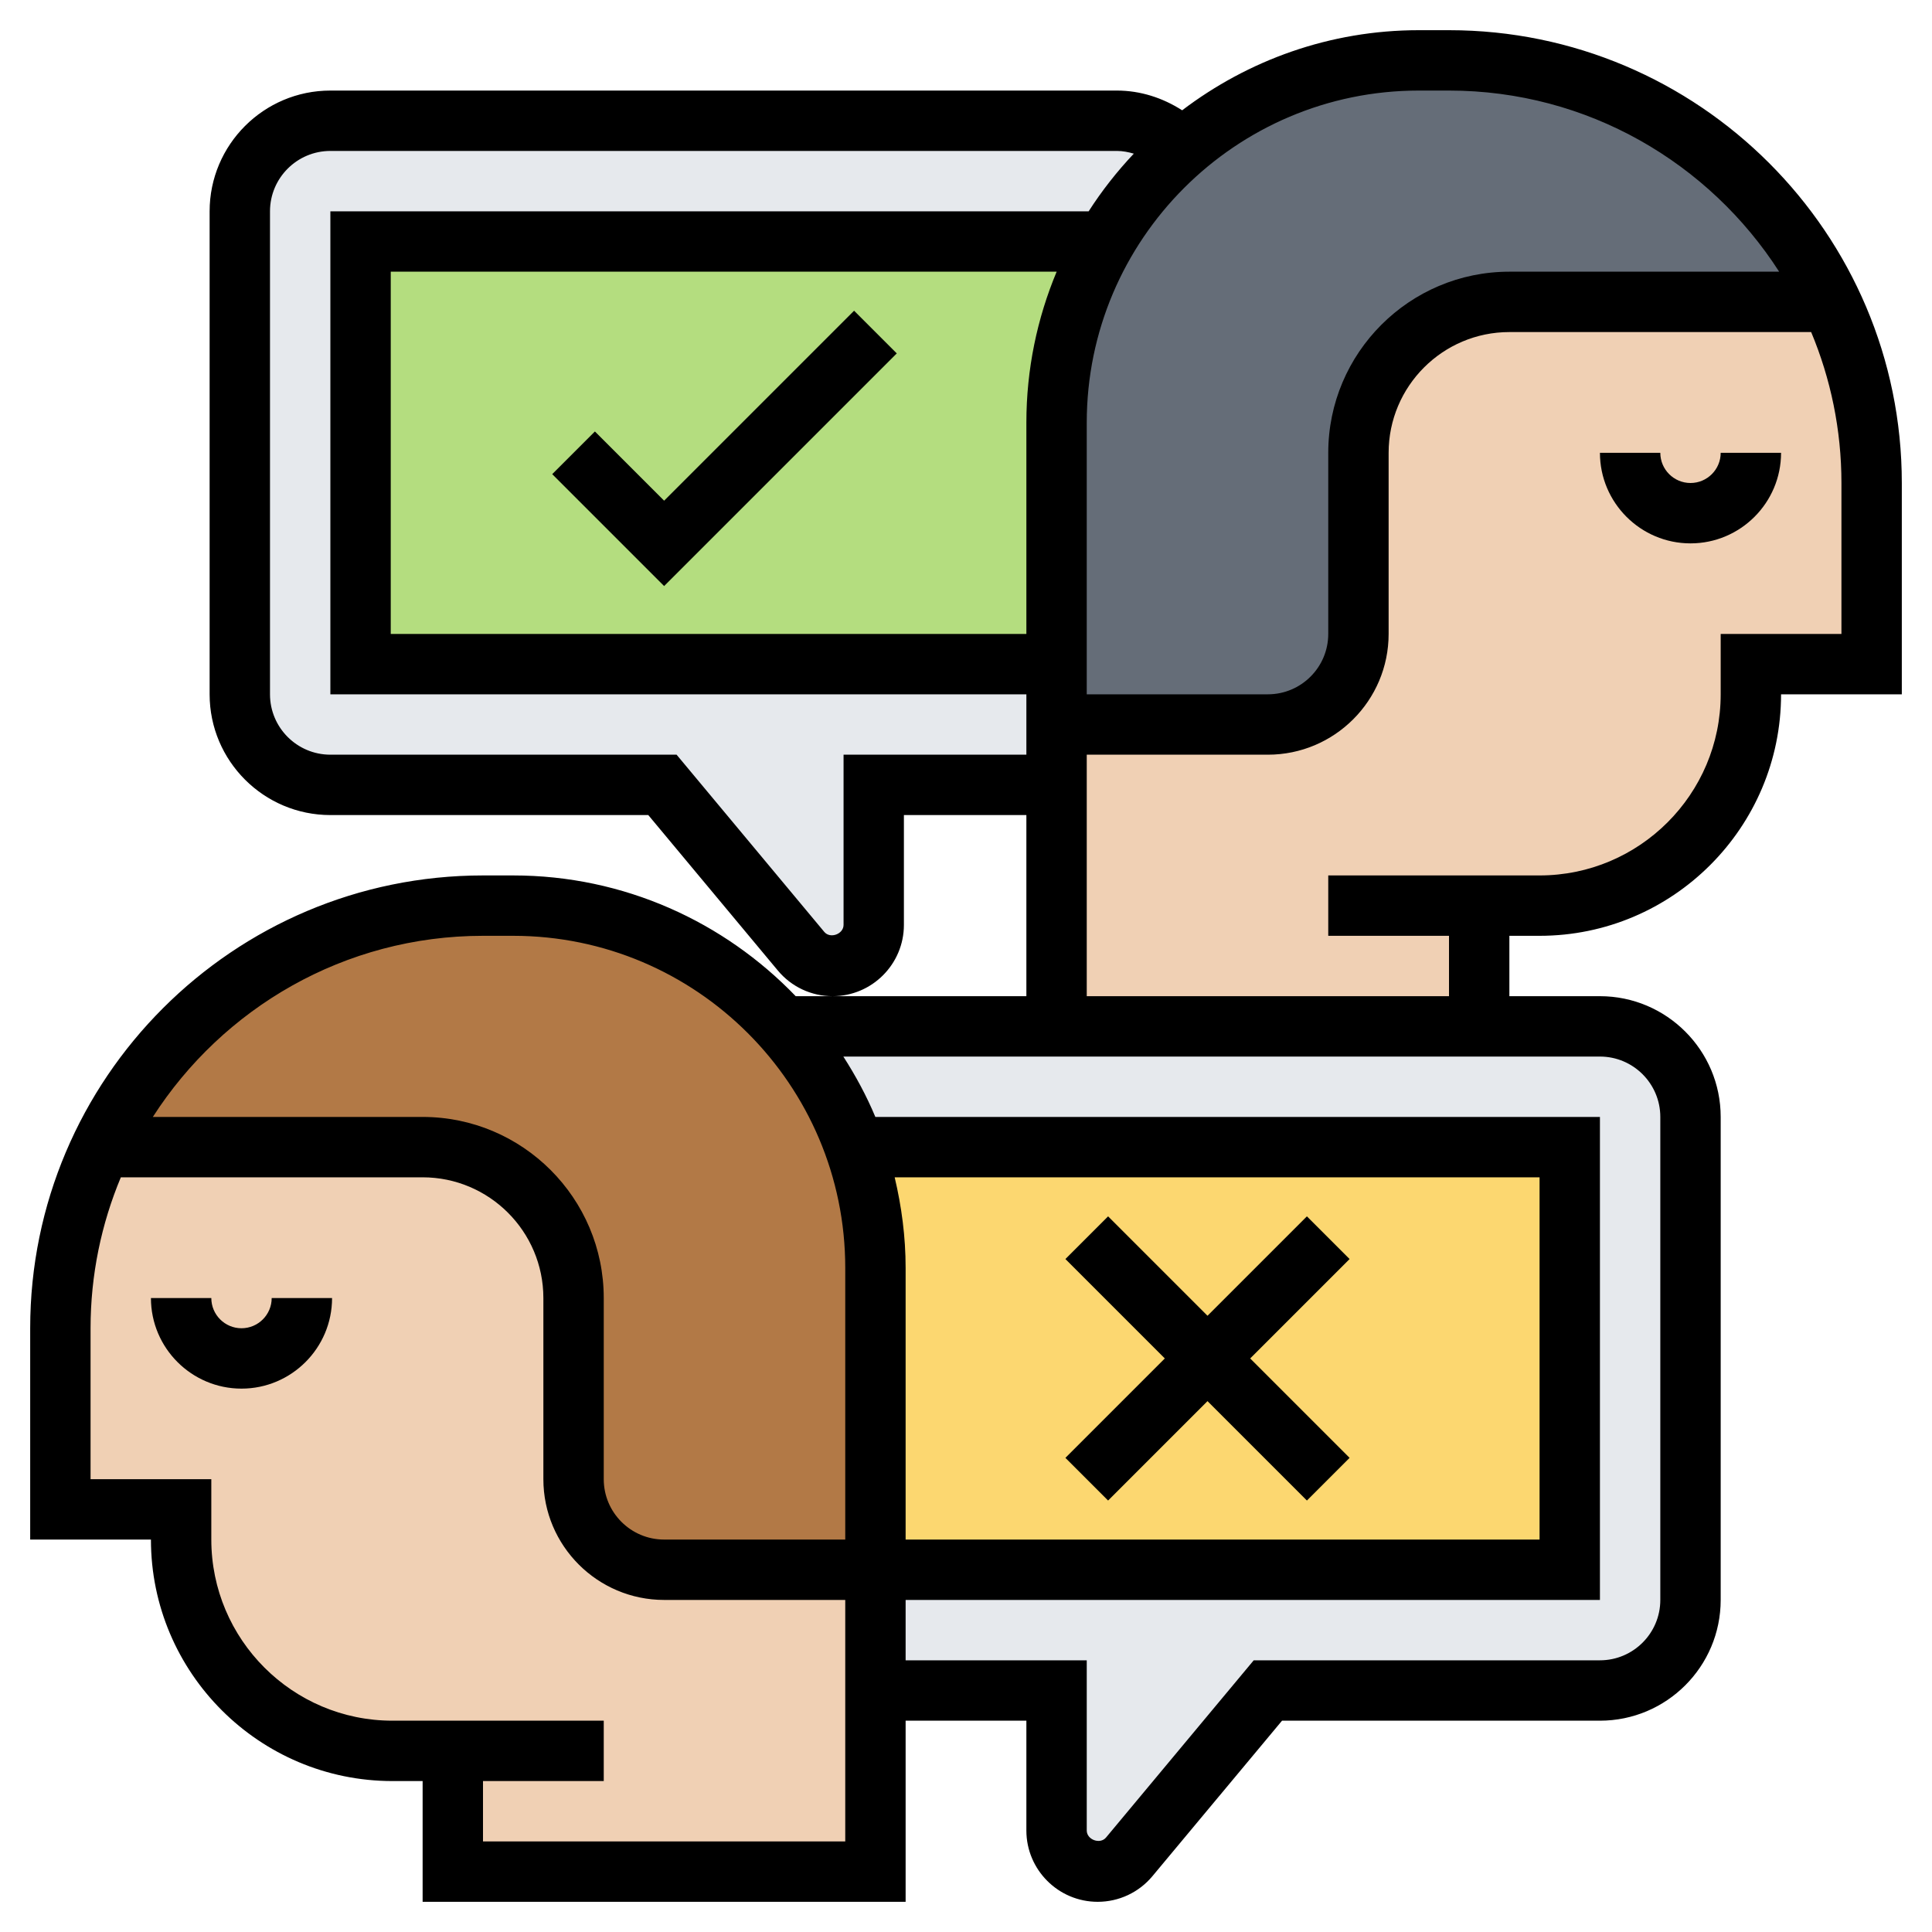 <svg id="_x33_0" enable-background="new 0 0 64 64" height="512" viewBox="0 0 64 64" width="512" xmlns="http://www.w3.org/2000/svg"><g><g><path d="m35 24v2h-.06-6v4.64c0 .75-.61 1.36-1.36 1.36-.4 0-.79-.18-1.04-.49l-4.6-5.51h-11c-1.65 0-3-1.34-3-3v-16c0-1.66 1.35-3 3-3h26.06c.85 0 1.62.36 2.16.92-1.02.87-1.88 1.92-2.56 3.08h-24.66v14h23.06z" fill="#e6e9ed"/><path d="m56 37v16c0 1.66-1.34 3-3 3h-11l-4.59 5.51c-.26.31-.64.49-1.05.49-.75 0-1.36-.61-1.36-1.36v-4.64h-6v-4h23v-14h-23.68c-.53-1.49-1.34-2.85-2.37-4h9.05 14 4c1.66 0 3 1.34 3 3z" fill="#e6e9ed"/><path d="m28.32 38h23.68v14h-23v-10c0-1.4-.24-2.75-.68-4z" fill="#fcd770"/><path d="m11.94 8h24.66c-1.02 1.76-1.6 3.81-1.6 6v8h-23.06z" fill="#b4dd7f"/><path d="m15 58h-2c-3.87 0-7-3.13-7-7v-1h-4v-6c0-2.14.48-4.18 1.35-6h10.65c2.76 0 5 2.24 5 5v6c0 1.66 1.34 3 3 3h7v4 6h-14z" fill="#f0d0b4"/><path d="m28.32 38c.44 1.25.68 2.6.68 4v10h-7c-1.66 0-3-1.34-3-3v-6c0-2.76-2.24-5-5-5h-10.65c2.25-4.73 7.07-8 12.65-8h1c3.56 0 6.75 1.54 8.95 4 1.03 1.15 1.84 2.51 2.37 4z" fill="#b27946"/><path d="m49 30v4h-14v-8-2h7c1.66 0 3-1.34 3-3v-6c0-2.76 2.24-5 5-5h10.65c.87 1.82 1.35 3.86 1.35 6v6h-4v1c0 3.87-3.13 7-7 7z" fill="#f0d0b4"/><path d="m39.16 4.92c2.1-1.82 4.84-2.92 7.84-2.92h1c5.58 0 10.4 3.27 12.65 8h-10.65c-2.76 0-5 2.24-5 5v6c0 1.66-1.34 3-3 3h-7v-2-8c0-2.19.58-4.24 1.6-6 .68-1.16 1.54-2.21 2.56-3.08z" fill="#656d78"/></g><g><path d="m8 44c-.552 0-1-.449-1-1h-2c0 1.654 1.346 3 3 3s3-1.346 3-3h-2c0 .551-.448 1-1 1z"/><path d="m36.707 49.707 3.293-3.293 3.293 3.293 1.414-1.414-3.293-3.293 3.293-3.293-1.414-1.414-3.293 3.293-3.293-3.293-1.414 1.414 3.293 3.293-3.293 3.293z"/><path d="m48 1h-1c-2.946 0-5.657.996-7.84 2.654-.641-.413-1.385-.654-2.16-.654h-26.056c-2.206 0-4 1.794-4 4v16c0 2.206 1.794 4 4 4h10.531l4.292 5.15c.45.54 1.111.85 1.814.85 1.303 0 2.362-1.06 2.362-2.362v-3.638h4.057v6h-6.418-1.223c-2.367-2.46-5.684-4-9.359-4h-1c-8.271 0-15 6.729-15 15v7h4c0 4.411 3.589 8 8 8h1v4h16v-6h4v3.638c0 1.302 1.06 2.362 2.362 2.362.703 0 1.364-.31 1.814-.85l4.293-5.15h10.531c2.206 0 4-1.794 4-4v-16c0-2.206-1.794-4-4-4h-3v-2h1c4.411 0 8-3.589 8-8h4v-7c0-8.271-6.729-15-15-15zm0 2c4.59 0 8.623 2.398 10.937 6h-8.937c-3.309 0-6 2.691-6 6v6c0 1.103-.897 2-2 2h-6v-9c0-6.065 4.935-11 11-11zm-14 18h-21.056v-12h22.059c-.644 1.54-1.003 3.229-1.003 5zm-6.056 4v5.638c0 .307-.444.469-.64.231l-4.891-5.869h-11.469c-1.103 0-2-.897-2-2v-16c0-1.103.897-2 2-2h26.056c.192 0 .378.037.559.09-.556.589-1.057 1.226-1.496 1.91h-25.119v16h23.056v2zm-11.944 6h1c6.065 0 11 4.935 11 11v9h-6c-1.103 0-2-.897-2-2v-6c0-3.309-2.691-6-6-6h-8.937c2.314-3.602 6.347-6 10.937-6zm13.637 8h21.363v12h-21v-9c0-1.034-.134-2.035-.363-3zm-13.637 22v-2h4v-2h-7c-3.309 0-6-2.691-6-6v-2h-4v-5c0-1.771.359-3.46 1.003-5h9.997c2.206 0 4 1.794 4 4v6c0 2.206 1.794 4 4 4h6v8zm39-24v16c0 1.103-.897 2-2 2h-11.469l-4.892 5.87c-.196.236-.639.075-.639-.232v-5.638h-6v-2h23v-16h-24.003c-.293-.702-.654-1.367-1.06-2h25.063c1.103 0 2 .897 2 2zm6-16h-4v2c0 3.309-2.691 6-6 6h-7v2h4v2h-12v-8h6c2.206 0 4-1.794 4-4v-6c0-2.206 1.794-4 4-4h9.997c.644 1.54 1.003 3.229 1.003 5z"/><path d="m56 16c-.552 0-1-.449-1-1h-2c0 1.654 1.346 3 3 3s3-1.346 3-3h-2c0 .551-.448 1-1 1z"/><path d="m22 16.586-2.293-2.293-1.414 1.414 3.707 3.707 7.707-7.707-1.414-1.414z"/></g></g></svg>